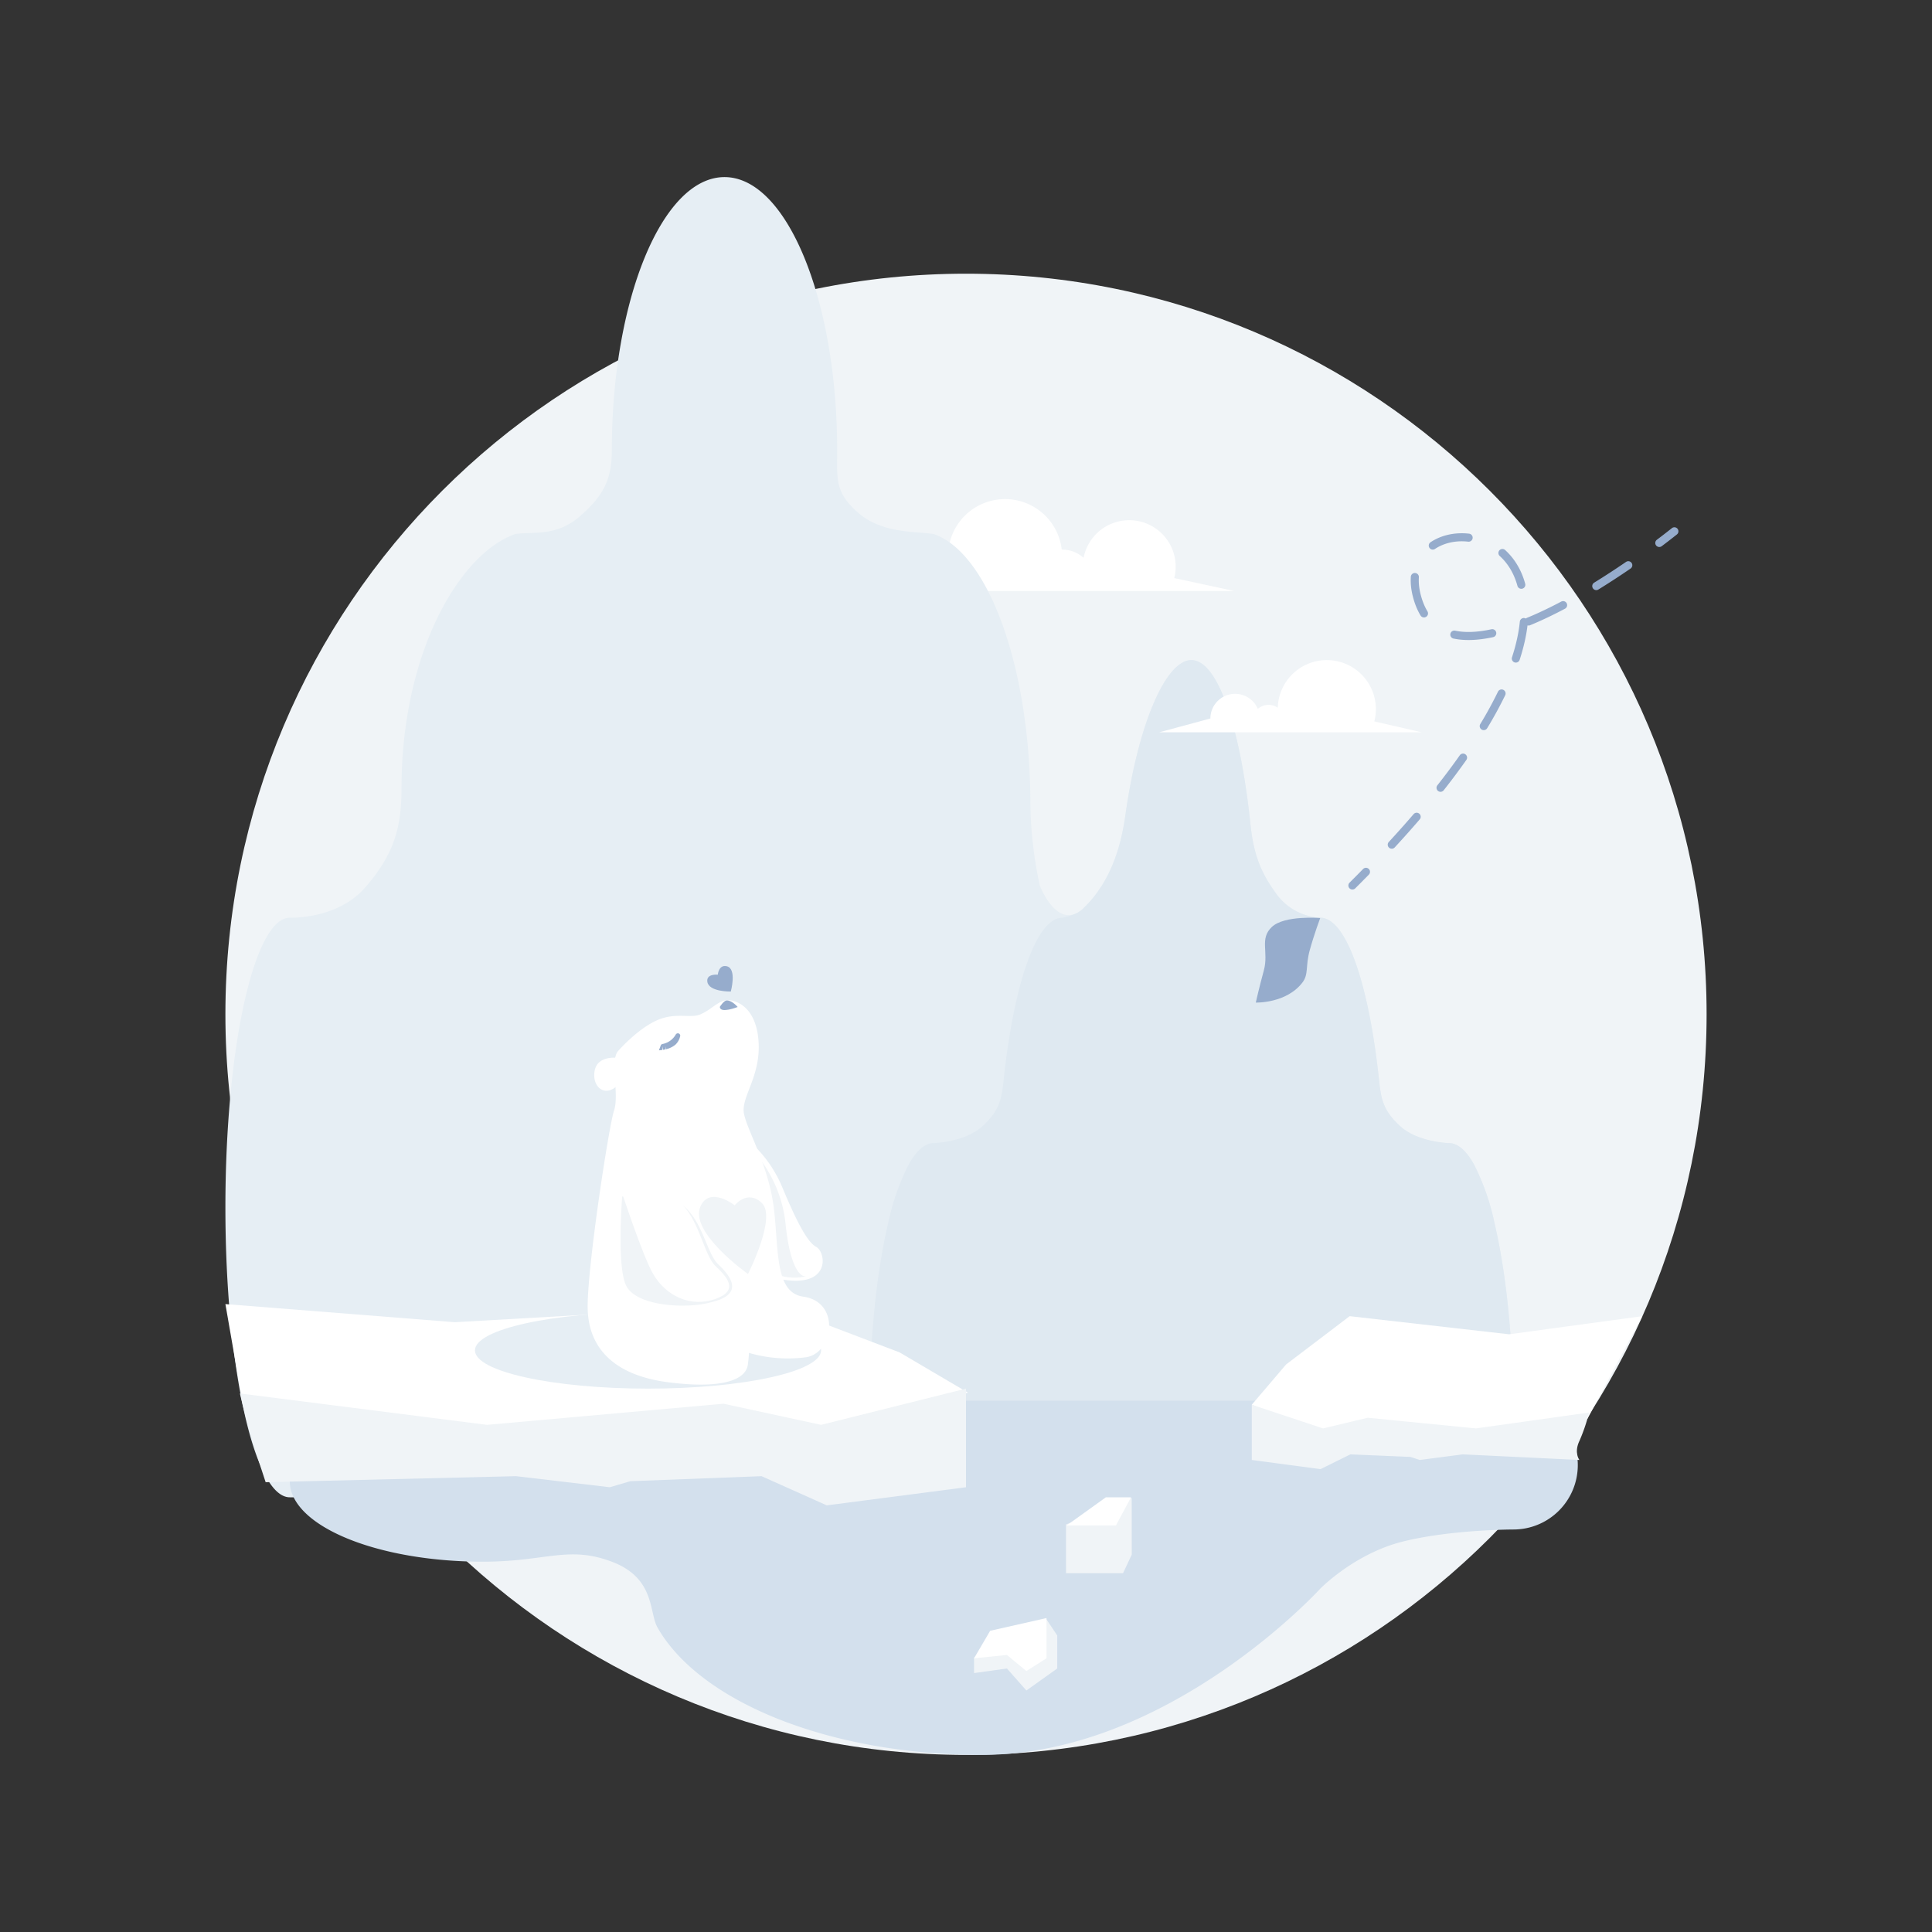 <svg viewBox="0 0 1024 1024" version="1.1" xmlns="http://www.w3.org/2000/svg">
    <rect x="0" y="0" width="1024" height="1024" fill="#333333" stroke="none"/>
    <path d="M512 930.133c216.789 0 392.533-175.744 392.533-392.533S728.789 145.067 512 145.067 119.467 320.811 119.467 537.6s175.744 392.533 392.533 392.533z" fill="#F0F4F7"></path>
    <path d="M622.374 306.402c0.506-1.988 0.759-4.03 0.757-6.08 0-13.589-11.027-24.606-24.629-24.606a24.634 24.634 0 0 0-24.183 19.938 16.762 16.762 0 0 0-11.273-4.337c-0.1 0-0.198 0.013-0.301 0.013A30.219 30.219 0 0 0 532.713 264.533a30.208 30.208 0 0 0-30.14 28.011 18.688 18.688 0 0 0-31.383 13.698L435.2 313.225h218.818l-31.644-6.822z" fill="#FFFFFF"></path>
    <path d="M153.6 793.6c-18.852 0-34.133-68.768-34.133-153.6s15.281-153.6 34.133-153.6c0.081 0 25.201 1.005 40-16.062 14.799-17.067 19.2-30.903 19.2-52.201 0-73.082 31.319-125.013 60.267-135.068 8.339-1.468 21.333 1.745 34.133-9.289s17.067-19.994 17.067-34.844c0-80.117 26.743-145.067 59.733-145.067s59.733 64.949 59.733 145.067c0 14.85-1.423 22.033 11.377 33.067 12.8 11.034 31.488 9.6 39.823 11.066 28.947 10.057 51.2 70.517 51.2 143.599 0.237 14.353 1.903 28.644 4.977 42.667 0 0 9.568 25.263 23.467 11.733 13.899-13.53 19.477-31.755 21.867-48.791C603.236 383.836 617.835 349.867 631.467 349.867c13.907 0 25.871 35.341 31.243 86.541 1.581 15.074 4.693 25.052 13.911 37.547A30.507 30.507 0 0 0 699.563 486.4h0.171c13.841 0 25.756 35.006 31.183 85.99 1.067 10.08 2.095 16.213 11.307 24.591 9.212 8.378 25.53 8.885 25.53 8.885H768c4.608 0 9.077 3.84 13.286 11.401a125.005 125.005 0 0 1 10.85 31.089C798.583 675.75 802.133 712.181 802.133 750.933c0 14.543-0.506 28.898-1.493 42.667H153.6z" fill="#E6EEF4"></path>
    <path d="M710.334 793.6h-248.107c-0.994-13.766-1.493-28.119-1.493-42.667 0-38.748 3.55-75.179 9.997-102.577a124.919 124.919 0 0 1 10.85-31.089c4.209-7.561 8.678-11.401 13.286-11.401h0.247s16.322-0.516 25.53-8.887c9.207-8.371 10.24-14.507 11.307-24.591 5.427-50.985 17.344-85.988 31.183-85.988a35.349 35.349 0 0 0 7.04-2.163 13.141 13.141 0 0 0 4.405-3.17c13.899-13.53 19.477-31.753 21.867-48.791C603.241 383.838 617.837 349.867 631.469 349.867c13.905 0 25.869 35.341 31.241 86.543 1.583 15.072 4.693 25.05 13.911 37.547a30.522 30.522 0 0 0 10.071 8.8A30.524 30.524 0 0 0 699.563 486.4h0.173c13.839 0 25.756 35.006 31.183 85.988 1.067 10.08 2.097 16.213 11.307 24.591 9.21 8.378 25.527 8.887 25.527 8.887H768c4.608 0 9.077 3.84 13.286 11.401a125.092 125.092 0 0 1 10.85 31.089C798.583 675.757 802.133 712.188 802.133 750.933c0 14.545-0.506 28.898-1.493 42.667h-90.306z" fill="#DFE9F1"></path>
    <path d="M324.267 827.733c-23.121-8.719-34.773 0-68.267 0-56.555 0-102.4-19.102-102.4-42.667s45.845-42.667 102.4-42.667h546.133c9.052 0 17.734 3.597 24.137 9.997a34.142 34.142 0 0 1 0 48.273A34.142 34.142 0 0 1 802.133 810.667s-33.067 0-58.667 6.4-43.733 24.99-43.733 24.99S619.503 930.133 520.533 930.133c-81.154 0-149.709-28.258-172.047-67.526-4.553-7.994-1.099-26.155-24.22-34.874z" fill="#D3E0ED"></path>
    <path d="M886.125 279.942a2.129 2.129 0 0 1 2.999 0.316 2.129 2.129 0 0 1-0.316 2.999l-0.036 0.03-0.107 0.085-0.41 0.329a378.613 378.613 0 0 1-7.511 5.794 2.133 2.133 0 0 1-2.564-3.411 374.643 374.643 0 0 0 7.415-5.719c0.177-0.139 0.309-0.245 0.397-0.318l0.1-0.079 0.023-0.019 0.009-0.006z m-127.906 7.454c5.756-3.851 13.154-5.397 20.501-4.533a2.135 2.135 0 0 1-0.497 4.239c-6.473-0.762-12.826 0.625-17.632 3.84a2.133 2.133 0 1 1-2.372-3.546z m36.525 4.267a2.133 2.133 0 0 1 3.014-0.139c4.753 4.335 8.55 10.27 10.628 17.858a2.133 2.133 0 1 1-4.115 1.126c-1.871-6.833-5.25-12.058-9.389-15.831a2.133 2.133 0 0 1-0.139-3.014z m70.046 6.716a2.133 2.133 0 0 1-0.553 2.965 420.433 420.433 0 0 1-17.058 11.11 2.133 2.133 0 0 1-2.238-3.633 415.27 415.27 0 0 0 16.883-10.997 2.133 2.133 0 0 1 2.965 0.555z m-114.743 5.318c1.175 0.081 2.063 1.099 1.984 2.274-0.188 2.754 0.094 5.833 0.969 9.229 0.896 3.477 2.108 6.391 3.573 8.817a2.133 2.133 0 1 1-3.652 2.206c-1.709-2.831-3.068-6.14-4.051-9.956-0.977-3.789-1.316-7.326-1.097-10.586a2.135 2.135 0 0 1 2.274-1.984z m80.326 16.038a2.133 2.133 0 0 1-0.885 2.884c-6.108 3.236-12.337 6.234-18.496 8.766a2.129 2.129 0 0 1-1.376 0.083c-0.674 5.585-2.025 11.663-4.166 18.244a2.133 2.133 0 1 1-4.058-1.318c2.261-6.953 3.586-13.25 4.151-18.918a2.135 2.135 0 0 1 3.191-1.634 2.125 2.125 0 0 1 0.636-0.403c6.003-2.468 12.107-5.402 18.118-8.589a2.133 2.133 0 0 1 2.884 0.885z m-37.359 15.43a2.133 2.133 0 0 1-1.634 2.537c-7.494 1.619-14.656 2.076-20.988 0.747a2.133 2.133 0 0 1 0.877-4.177c5.54 1.163 12.053 0.806 19.209-0.74a2.133 2.133 0 0 1 2.537 1.634z m3.785 30.47a2.133 2.133 0 0 1 0.99 2.85 213.875 213.875 0 0 1-9.572 17.506 2.133 2.133 0 0 1-3.648-2.21 209.519 209.519 0 0 0 9.38-17.156 2.133 2.133 0 0 1 2.85-0.99z m-20.115 34.178a2.133 2.133 0 0 1 0.516 2.972 377.169 377.169 0 0 1-12.006 16.077 2.133 2.133 0 0 1-3.354-2.639 368.614 368.614 0 0 0 11.87-15.895 2.135 2.135 0 0 1 2.974-0.514z m-24.429 31.465a2.133 2.133 0 0 1 0.228 3.008 564.467 564.467 0 0 1-13.252 14.867 2.133 2.133 0 1 1-3.136-2.893 555.125 555.125 0 0 0 13.152-14.756 2.133 2.133 0 0 1 3.008-0.226z m-26.767 29.28a2.133 2.133 0 0 1 0.032 3.017 790.903 790.903 0 0 1-7.215 7.27 2.131 2.131 0 1 1-3.008-3.025 756.326 756.326 0 0 0 7.174-7.23 2.131 2.131 0 0 1 3.017-0.032z" fill="#96ACCC"></path>
    <path d="M674.133 491.275c6.72-6.293 25.6-4.693 25.6-4.693s-3.2 8.533-5.547 17.067-0.495 12.676-3.84 17.067c-8.533 11.2-24.747 10.667-24.747 10.667s1.6-7.253 4.267-17.067-2.453-16.747 4.267-23.04z" fill="#96ACCC"></path>
    <path d="M644.491 372.544a13.094 13.094 0 0 0-2.961 8.275L614.4 388.134h139.117l-25.105-5.775c0.55-2.129 0.828-4.318 0.826-6.515 0-14.347-11.644-25.978-26.005-25.978a25.988 25.988 0 0 0-25.986 25.263 8.572 8.572 0 0 0-4.909-1.534 8.58 8.58 0 0 0-5.662 2.121 13.097 13.097 0 0 0-22.185-3.172zM119.467 691.2l121.6 9.6 168.533-9.6 67.2 25.6 36.267 21.333-78.933 18.133-52.267-10.667-123.733 10.667-130.133-16-8.533-49.067z" fill="#FFFFFF"></path>
    <path d="M127.147 738.56L258.133 755.2l125.333-11.2L435.2 755.2l76.8-19.2v52.267l-73.813 9.6-34.56-15.467-69.547 2.667-10.88 3.2-49.707-5.867-132.693 3.2s-4.693-13.946-8.107-25.707c-3.413-11.761-5.547-21.333-5.547-21.333z" fill="#F0F4F7"></path>
    <path d="M343.467 736c50.662 0 91.733-9.073 91.733-20.267s-41.071-20.267-91.733-20.267-91.733 9.073-91.733 20.267 41.071 20.267 91.733 20.267z" fill="#E6EEF4"></path>
    <path d="M399.509 607.04a66.63 66.63 0 0 1 15.115 22.24c5.914 14.08 12.538 28.713 17.89 31.531 5.353 2.818 7.883 21.404-17.18 17.461-25.062-3.942-15.825-71.232-15.825-71.232z" fill="#FFFFFF"></path>
    <path d="M401.538 612.715a68.998 68.998 0 0 1 14.833 35.949c1.807 18.406 6.257 28.442 10.989 27.767a26.997 26.997 0 0 1-12.781-0.053c-7.499-1.647-16.07-63.424-13.041-63.663z" fill="#F0F4F7"></path>
    <path d="M396.964 717.056a73.406 73.406 0 0 0 30.159 2.325c14.72-2.08 18.618-29.327-1.38-32.126-15.503-2.176-12.855-25.956-15.714-47.857-2.859-21.901-13.995-40.209-15.71-49.122-1.715-8.913 9.069-19.697 7.71-38.532-1.391-19.339-13.44-22.355-17.722-21.491-4.282 0.864-7.699 5.103-13.129 7.403-5.429 2.3-13.423-1.436-23.706 3.454s-20.004 16.1-20.004 16.1c-4.286 5.463 0.853 22.716-2.001 31.341-2.854 8.625-14.281 83.676-13.995 104.666 0.286 20.99 13.709 35.659 42.564 39.396 28.855 3.738 41.427-1.293 42.359-9.489 0.595-5.212 4.064-23.58-16.64-26.741-10.304-1.579-15.708-2.874-15.708-2.874" fill="#FFFFFF"></path>
    <path d="M381.532 533.649s2.05-3.366 3.682-3.401c2.801-0.055 5.76 3.479 5.76 3.479s-9.35 3.697-9.442-0.079zM385.308 512.156c-4.382-1.143-4.86 4.448-4.86 4.448s-6.165-0.668-5.547 3.718c0.762 5.474 12.439 5.212 12.439 5.212s3.313-11.979-2.033-13.378z" fill="#96ACCC"></path>
    <path d="M329.495 560.96s-12.988-2.854-14.411 7.078c-1.423 9.933 8.919 16.019 16.333 1.28" fill="#FFFFFF"></path>
    <path d="M329.777 634.133s-3.093 38.187 2.347 47.755c4.907 8.627 22.746 10.961 35.744 9.877a53.444 53.444 0 0 0 12.828-2.658c12.945-4.602 6.039-13.227 0-18.972-6.039-5.745-7.974-22.071-18.332-30.933" fill="#F0F4F7"></path>
    <path d="M359.275 547.674a1.299 1.299 0 0 0-1.114 0.661l-0.019 0.03a10.276 10.276 0 0 1-6.886 4.954h-0.041a1.286 1.286 0 0 0-1.086 1.067h-0.023l-0.866 2.3s0.727-0.03 1.796-0.188l0.122-0.655 0.235-1.246v1.845c0.401-0.066 0.83-0.156 1.28-0.258v-1.594l0.137 0.969 0.079 0.572a11.962 11.962 0 0 0 5.09-2.428 8.715 8.715 0 0 0 2.573-4.747 1.271 1.271 0 0 0-0.373-0.905 1.271 1.271 0 0 0-0.902-0.378z" fill="#96ACCC"></path>
    <path d="M403.84 637.673c-7.68-7.482-14.434 1.184-14.434 1.184s-13.227-10.428-18.133 0.555c-6.138 13.7 25.175 35.823 25.175 35.823s15.251-29.905 7.392-37.562z" fill="#F0F4F7"></path>
    <path d="M329.86 632.779s10.709 32.585 16.151 42.155c6.903 12.134 20.198 18.155 33.137 13.557 12.939-4.597 6.039-11.791 0-17.542-6.039-5.751-8.691-25.148-19.049-34.012" fill="#FFFFFF"></path>
    <path d="M516.267 878.577l38.4-20.267 5.69 8.533v17.493L544 896l-10.31-11.665-17.423 2.43v-8.188z" fill="#F0F4F7"></path>
    <path d="M524.8 864.356L554.667 857.6v21.333l-10.667 6.756-10.31-8.533L516.267 878.933l8.533-14.577z" fill="#FFFFFF"></path>
    <path d="M565.001 808.006l34.833-14.116 0.013 30.103-4.614 9.837-30.221 0.013-0.011-25.837z" fill="#F0F4F7"></path>
    <path d="M586.133 793.6H599.467l-8 14.933H565.333l20.8-14.933zM870.4 697.6l-70.564 9.6-84.495-9.6-33.692 25.6L663.467 744.533l39.573 18.133 26.204-10.667 62.035 10.667 50.108-10.667 13.796-25.869L870.4 697.6z" fill="#FFFFFF"></path>
    <path d="M842.24 748.672l-59.947 8.416-57.342-5.658-23.68 5.664L663.467 744.533v29.278L699.91 778.667l15.817-7.823 31.823 1.348 4.979 1.619 22.746-2.967 61.847 2.967s-2.987-3.793 0-10.078a93.749 93.749 0 0 0 5.118-15.061z" fill="#F0F4F7"></path>
</svg>